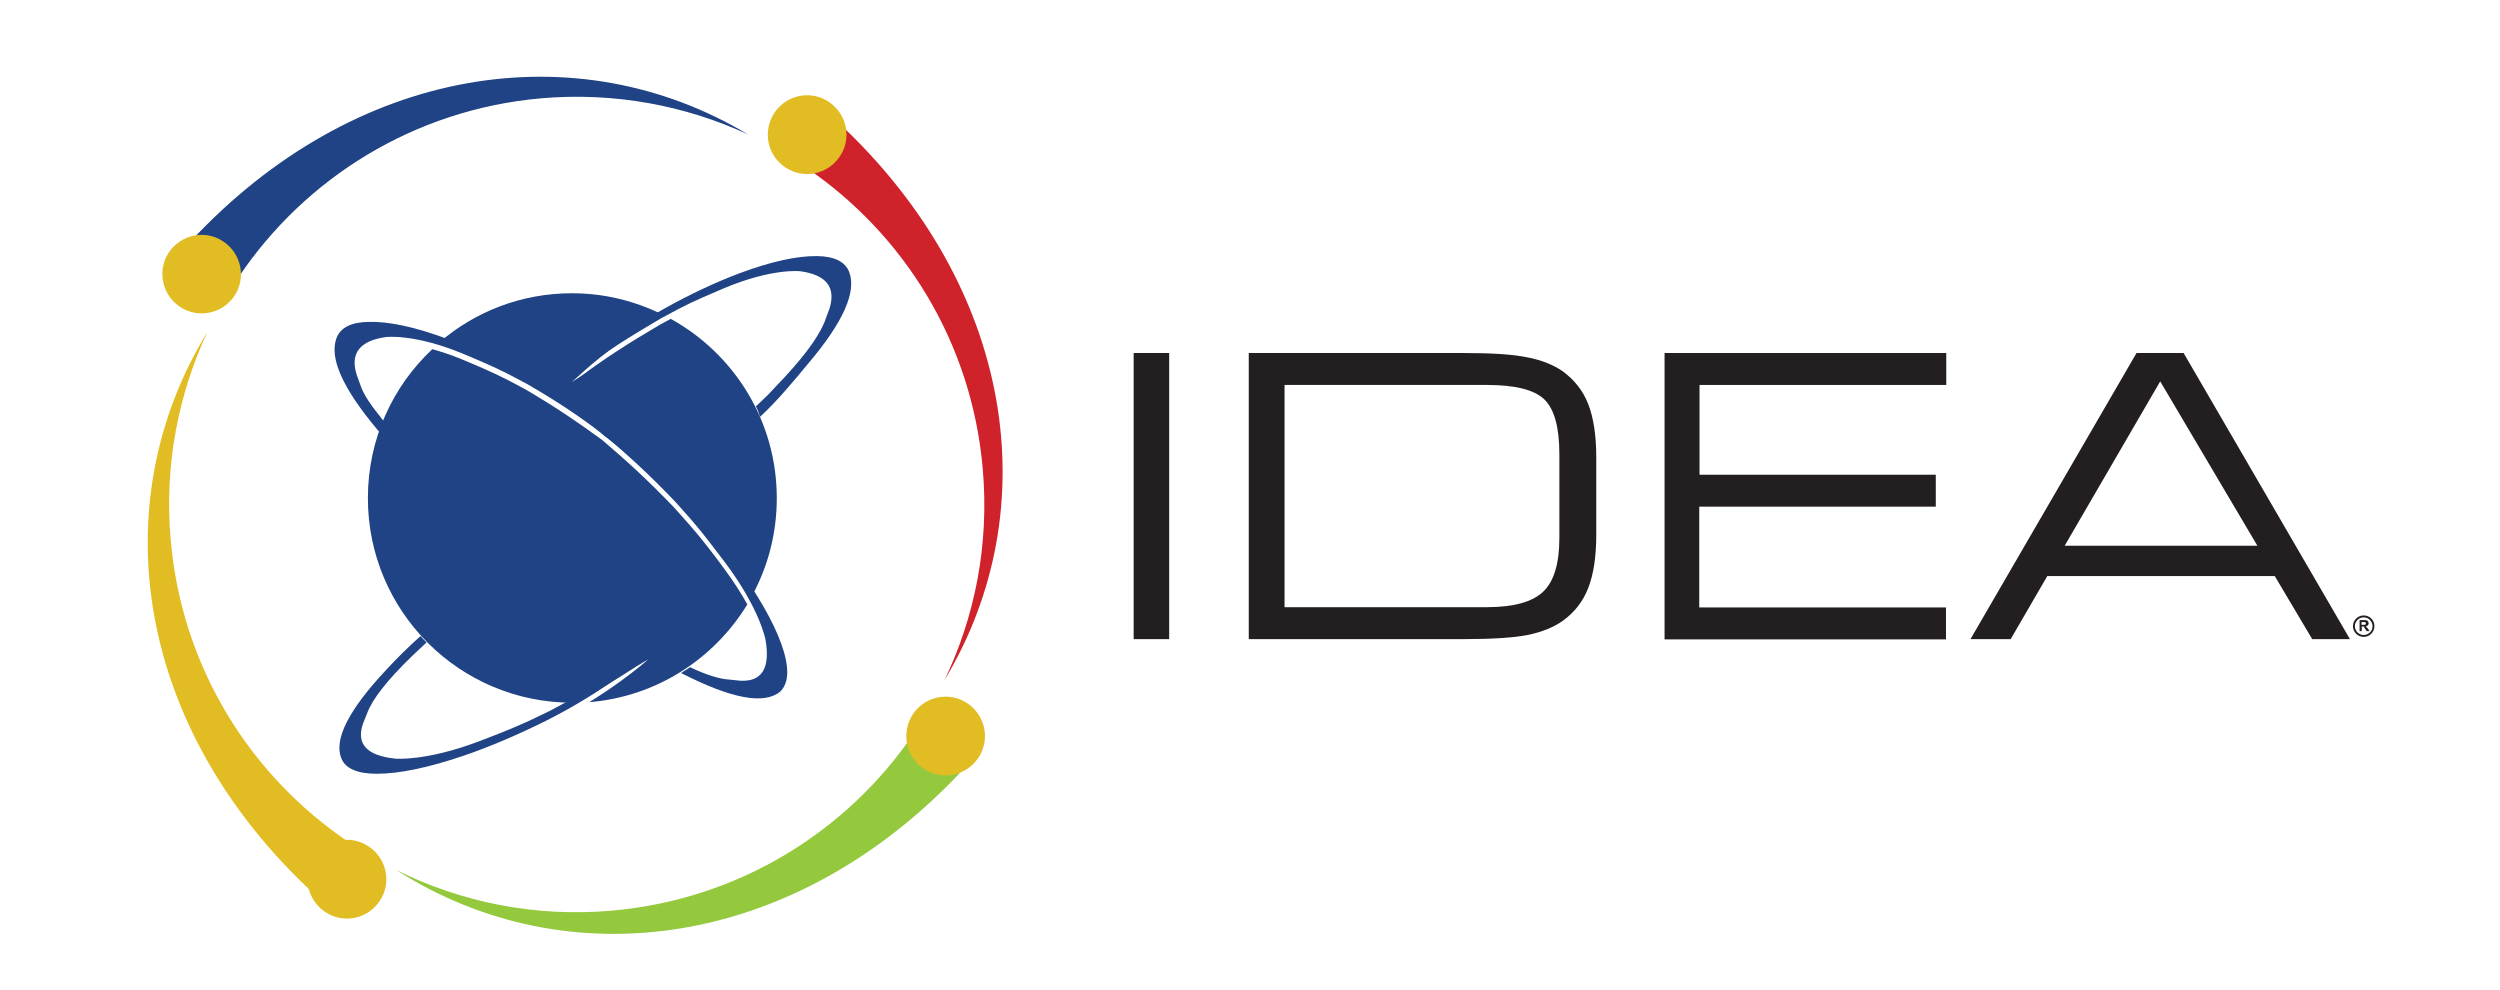 <?xml version="1.0" encoding="utf-8"?>
<!-- Generator: Adobe Illustrator 23.1.1, SVG Export Plug-In . SVG Version: 6.00 Build 0)  -->
<svg version="1.1" id="Layer_1" xmlns="http://www.w3.org/2000/svg" xmlns:xlink="http://www.w3.org/1999/xlink" x="0px" y="0px"
	 viewBox="0 0 907.9 359.4" style="enable-background:new 0 0 907.9 359.4;" xml:space="preserve">
<style type="text/css">
	.st0{fill:#CF222B;}
	.st1{fill:#1F4384;}
	.st2{fill:#E2BC23;}
	.st3{fill:#94C93D;}
	.st4{fill:#231F20;}
</style>
<g>
	<path class="st0" d="M356.9,170.3c2.4,27.3-2.8,53.6-13.9,76.7c37.4-62.1,25.5-143-38.9-202.8l-11.6,16.5
		C328.1,84.8,352.9,124.1,356.9,170.3L356.9,170.3z"/>
	<path class="st1" d="M196.5,35.7c26.7-2.3,52.4,2.6,75.1,13.1C209.5,11.6,128.7,23.6,69,87.9l17.8,12.5
		C110.9,64.7,150.3,39.8,196.5,35.7L196.5,35.7z"/>
	<path class="st2" d="M62,196.1c-2.4-26.9,2.7-52.7,13.3-75.5C37.2,182.8,49,264.2,113.7,324.3l12.9-18.5
		C90.9,281.7,66,242.3,62,196.1L62,196.1z"/>
	<path class="st3" d="M222.3,330.7c-28.1,2.5-55-3.1-78.5-14.8c62.5,40,145.4,28.8,206.3-36.8l-18.2-12.8
		C307.7,301.9,268.4,326.6,222.3,330.7L222.3,330.7z"/>
	<path class="st2" d="M65.3,111.4c6.6,4.4,15.4,2.6,19.8-3.9c4.4-6.5,2.6-15.4-4-19.8c-6.5-4.4-15.4-2.6-19.8,4
		C57,98.2,58.8,107,65.3,111.4L65.3,111.4z"/>
	<path class="st2" d="M118.1,331.2c6.6,4.4,15.4,2.6,19.8-4c4.4-6.5,2.6-15.4-4-19.8c-6.5-4.4-15.4-2.6-19.8,4
		C109.7,317.9,111.5,326.8,118.1,331.2L118.1,331.2z"/>
	<path class="st2" d="M285.2,60.8c6.6,4.4,15.4,2.6,19.8-4c4.4-6.5,2.6-15.4-4-19.8c-6.5-4.4-15.4-2.6-19.8,4
		C276.9,47.6,278.6,56.4,285.2,60.8L285.2,60.8z"/>
	<path class="st2" d="M335.5,279.2c6.5,4.4,15.4,2.6,19.8-4c4.4-6.5,2.6-15.4-4-19.8c-6.6-4.4-15.4-2.6-19.8,4
		C327.2,266,328.9,274.8,335.5,279.2L335.5,279.2z"/>
	<path class="st1" d="M232.4,242c-3.2,2.6-9.5,7.5-18.4,13c24.4-2,45.3-15.7,57.4-35.5c-2.1-3.8-4.8-8.1-8.5-13.1
		c-3.5-4.8-7.7-10.3-12.4-15.7l-5.6-6.3c-10.2-10.6-17.4-17.1-26.2-24.6c-8.9-6.5-15.9-11.3-27.7-18.3l-6.8-3.6
		c-5.9-3-11.7-5.4-16.7-7.5c-3.9-1.6-7.4-2.7-10.5-3.6c-14.4,13.5-23.4,32.7-23.4,54.1c0,41.1,33.3,74.3,74.3,74.3
		c0.5,0,0.9-0.1,1.4-0.1c8.2-4.5,14.6-8.4,22-13.2l0,0l4.2-2.5L232.4,242C232.5,242,232.5,242,232.4,242L232.4,242z"/>
	<path class="st1" d="M162.3,125.3c8.8,3.3,17.9,7.5,27.2,12.6c14.4,8,25.1,16,30.1,20.5c5.7,4,16.8,13.2,29.3,26.7
		c7.8,8.5,14.7,17,20.6,25.5c1.4,1.9,2.5,3.8,3.7,5.6c5.7-10.5,8.9-22.5,8.9-35.3c0-28-15.5-52.4-38.5-65.1l-3.9,2.1
		c-11.9,7-19.3,11.8-28.3,18.4l0,0l-3.8,2.5l2.8-2.5c0,0,0,0,0,0c4.3-4,14.9-13.2,30.5-21.9c-10-5-21.2-7.9-33.2-7.9
		c-18.4,0-35.2,6.7-48.1,17.8C160.7,124.7,161.4,124.9,162.3,125.3L162.3,125.3z"/>
	<path class="st1" d="M308.4,98.8c-1.4-3.7-5.3-5.7-11.6-5.8c-7.4-0.1-16.9,2-28.4,6.3c-8.7,3.3-17.7,7.5-27,12.7
		c-15.8,8.8-26.5,18.1-30.8,22.1c0,0,0,0,0,0l-2.8,2.5l3.8-2.5l0,0c9-6.7,16.4-11.4,28.3-18.4l6.7-3.6c5.8-3,11.6-5.4,16.5-7.5
		c17.5-7.3,27.5-6.1,27.5-6.1c9.4,1.3,13,5.7,10.7,13.4l-1.3,3.5c-1.7,5.3-6.6,12.4-14.7,21.2l-6.6,7c-0.6,0.6-3.2,3-4.2,4
		c0.8,1.4,1,2.3,1.5,3.8c6.7-6.2,12.7-13.6,17.7-19.6C306.3,116.9,311.1,105.9,308.4,98.8L308.4,98.8z"/>
	<path class="st1" d="M231.3,239.7L231.3,239.7c-10,6.6-18.3,11.4-31.5,18.4l-7.5,3.6c-6.5,3-12.8,5.4-18.3,7.5
		c-19.5,7.4-30.5,6.3-30.5,6.3c-10.4-1.1-14.3-5.4-11.6-12.9l1.4-3.5c1.9-5.2,7.4-12.2,16.4-20.9l5.2-4.9c-0.8-0.8-1.6-1.6-2.2-2.3
		c-4.6,4.1-8.6,8.1-12.3,12.1c-13.8,14.7-19.3,25.5-16.4,32.4c1.5,3.6,5.8,5.5,12.8,5.5c8.2,0,18.7-2.2,31.4-6.5
		c9.7-3.3,19.7-7.6,30-12.7c17.5-8.8,29.5-18,34.3-22c0,0,0,0,0,0l3.1-2.5L231.3,239.7L231.3,239.7z"/>
	<path class="st1" d="M284.8,237.1c-2.3-8-7.4-17.6-15.1-28.7c-5.9-8.5-12.8-17-20.6-25.5c-12.5-13.6-23.6-22.7-29.3-26.7
		c-5.1-4.5-15.7-12.5-30.1-20.5c-9.3-5.1-18.4-9.4-27.2-12.6c-11.6-4.3-21.1-6.4-28.6-6.2c-6.4,0.1-10.3,2.1-11.7,5.9
		c-2.7,7.2,2.3,18.3,14.9,33.3c0.1,0.1,0.6,0.7,0.8,0.8c0.4-0.9,0.9-2.6,1.5-3.9c-4.6-5.7-7.4-9.6-8.6-13.4l-1.3-3.6
		c-2.4-7.7,1.2-12.3,10.7-13.6c0,0,10.1-1.3,27.8,6c5,2.1,10.8,4.5,16.7,7.5l6.8,3.6c11.9,6.9,18.8,11.7,27.7,18.3
		c8.8,7.5,16.1,14,26.2,24.6l5.6,6.3c4.7,5.4,8.8,11,12.4,15.7c12.6,16.8,14.6,27.9,14.6,27.9c1.8,10.4-1.3,15.4-9.3,14.9l-3.8-0.4
		c-3.6-0.2-8.4-1.7-14.3-4.5c-1.2,0.9-2.3,1.4-3.2,2.1c0.1,0-0.1,0-0.1,0c18.2,9.3,30.1,11.6,36,6.8
		C286.1,248.5,286.7,243.9,284.8,237.1L284.8,237.1z"/>
</g>
<g>
	<path class="st4" d="M424.6,232.1h-12.9V128.2h12.9V232.1z"/>
	<path class="st4" d="M531.7,128.2c10.2,0,17.9,0.5,23.1,1.6c5.2,1,9.5,2.8,12.8,5.1c4.2,3.1,7.3,7,9.2,11.9
		c1.9,4.9,2.9,11.3,2.9,19.3v28.1c0,8-1,14.4-2.9,19.3c-1.9,4.9-5,8.9-9.2,11.9c-3.3,2.4-7.6,4.1-12.8,5.2c-5.2,1-12.9,1.5-23.1,1.5
		h-78.2V128.2H531.7z M540,139.8h-73.5v80.7H540c9.7,0,16.5-1.9,20.4-5.6c3.9-3.7,5.9-10.2,5.9-19.5V165c0-9.8-1.8-16.4-5.5-20
		C557.1,141.5,550.1,139.8,540,139.8z"/>
	<path class="st4" d="M604.5,232.1V128.2h102.3v11.6h-89.6v32.6H703v11.6h-85.9v36.6h89.6v11.6H604.5z"/>
	<path class="st4" d="M715.6,232.1l60.3-103.9H793l60.4,103.9h-13.7l-13.6-22.9h-82.6l-13.3,22.9H715.6z M749.8,198.2h70l-35.3-59.7
		L749.8,198.2z"/>
</g>
<path id="_x38__2_" class="st4" d="M858.4,223.5c-2.1,0-3.9,1.7-3.9,3.9c0,2.1,1.7,3.9,3.9,3.9c2.1,0,3.9-1.7,3.9-3.9
	C862.3,225.2,860.6,223.5,858.4,223.5z M858.4,230.6c-1.8,0-3.2-1.5-3.2-3.2c0-1.8,1.5-3.2,3.2-3.2c1.8,0,3.2,1.5,3.2,3.2
	C861.7,229.1,860.2,230.6,858.4,230.6z M859.5,227.8c-0.1-0.1-0.3-0.2-0.4-0.3c0.4-0.1,0.6-0.2,0.8-0.4c0.2-0.2,0.3-0.4,0.3-0.8
	c0-0.2-0.1-0.5-0.2-0.6c-0.1-0.2-0.3-0.3-0.5-0.4c-0.2-0.1-0.5-0.1-0.9-0.1h-1.7v4h0.8v-1.7h0.2c0.2,0,0.3,0,0.4,0
	c0.1,0,0.2,0.1,0.2,0.2c0.1,0.1,0.2,0.3,0.4,0.6l0.6,0.9h1l-0.5-0.8C859.8,228.1,859.6,227.9,859.5,227.8z M858.2,226.9h-0.6v-1h0.6
	c0.3,0,0.5,0,0.6,0c0.1,0,0.2,0.1,0.3,0.2c0.1,0.1,0.1,0.2,0.1,0.3c0,0.1,0,0.2-0.1,0.3c-0.1,0.1-0.1,0.1-0.2,0.2
	C858.9,226.9,858.6,226.9,858.2,226.9z"/>
</svg>
